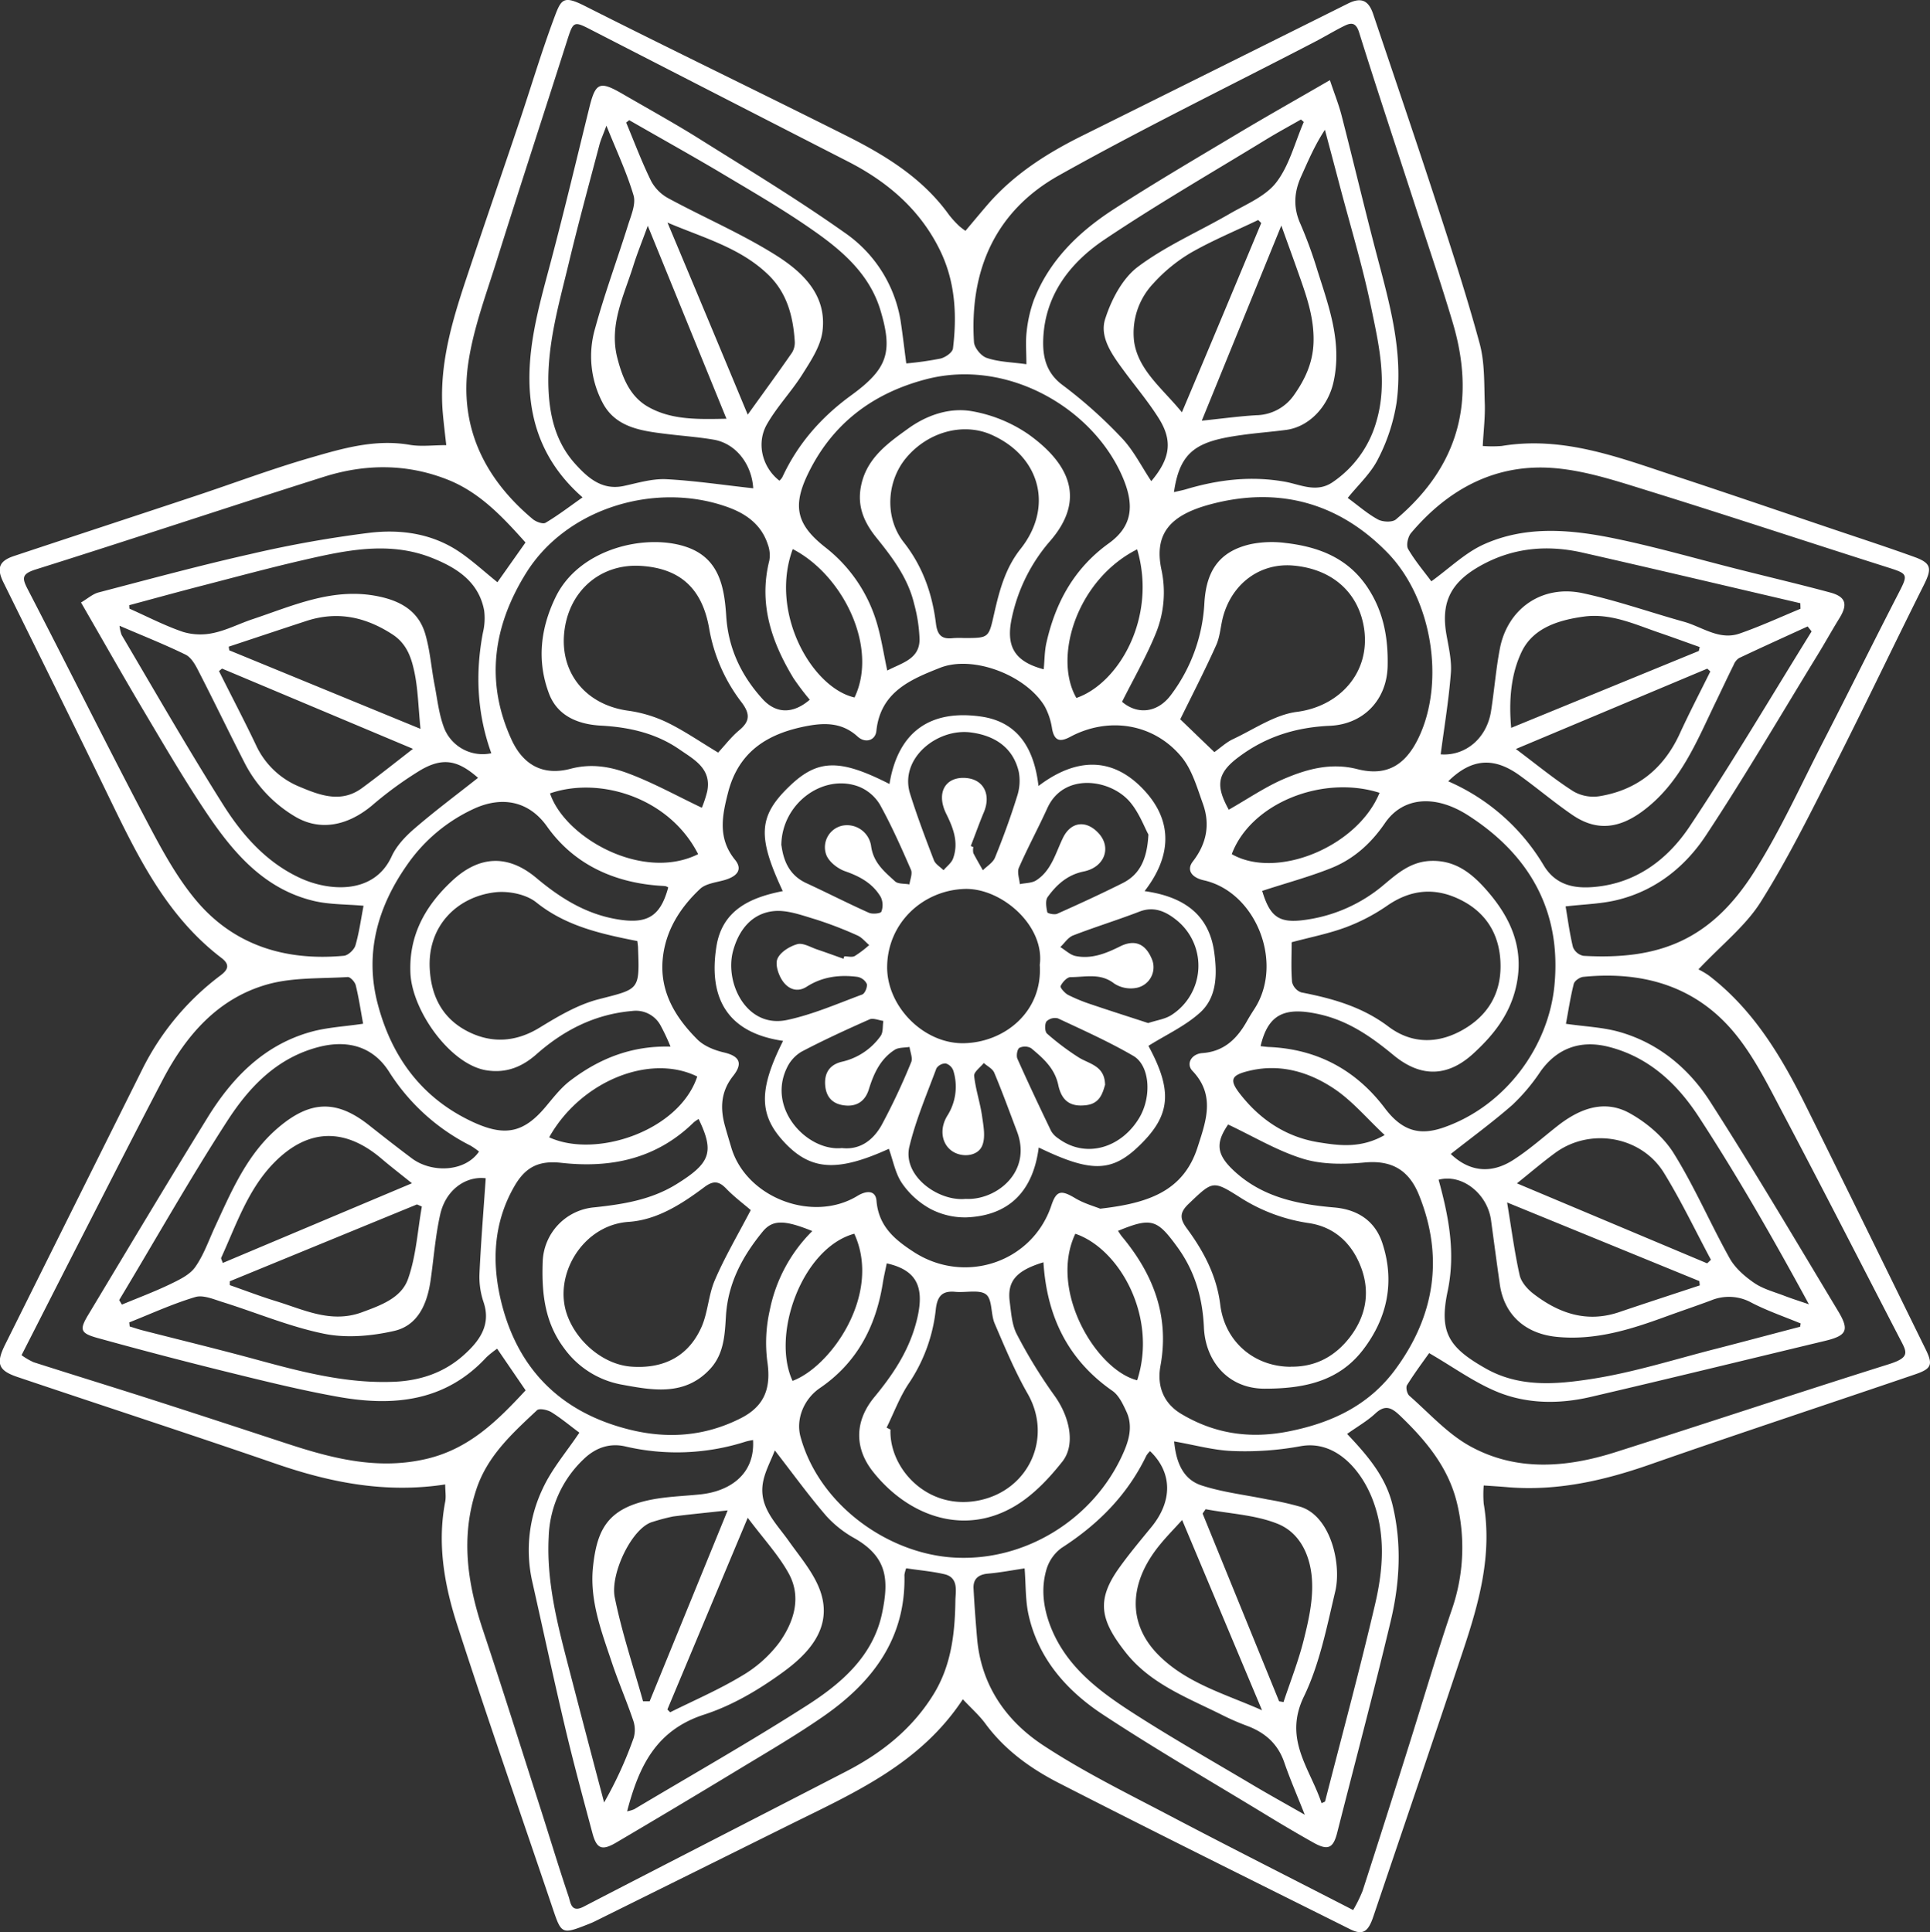 <svg id="Capa_1" data-name="Capa 1" xmlns="http://www.w3.org/2000/svg" viewBox="0 0 635.15 635.93"><rect x="0" y="0" width="635.15" height="635.93" fill="#333333" stroke="none"/><defs><style>.cls-1{fill:#fff;}</style></defs><path class="cls-1" d="M-157.12,414.93a27,27,0,0,1,3.4,2c14.8,11.33,24,26.87,32.08,43.17,13.18,26.54,26.17,53.18,39.24,79.78,2.51,5.12,2.09,6.47-3.44,8.35-29.11,9.93-58.32,19.56-87.36,29.71-15.36,5.36-30.86,8.84-47.21,7.38-2.29-.2-4.58-.33-7.38-.52a37,37,0,0,0,0,6c2.86,16.78-1.53,32.56-6.73,48.17-9.76,29.31-19.73,58.55-29.63,87.81-1.74,5.14-3.56,6.12-7.76,4-31.9-15.93-63.87-31.74-95.61-48-9.3-4.75-17.82-10.86-24.2-19.5-2-2.75-4.64-5.06-7.49-8.11-14,21.28-35.75,30.78-56.87,41.24q-32,15.89-64.08,31.78c-1,.51-2.1.93-3.18,1.35-7.63,3-8.05,2.71-10.63-4.92-10.55-31.25-21.45-62.4-31.59-93.79-4.24-13.09-6.69-26.7-4-40.67.33-1.7,0-3.52,0-5.7-19.53,3-37.69-.59-55.66-6.79-28.26-9.74-56.69-19-85-28.54-6.44-2.16-7.29-4.42-4.15-10.73q22.53-45.27,45.09-90.51a87.14,87.14,0,0,1,25.81-31c2.68-2,3-3.67.21-5.78-18.05-13.78-27.56-33.49-37.12-53.22-11.4-23.51-23-46.91-34.57-70.35-2.28-4.63-1.45-7,3.39-8.64,19.88-6.61,39.79-13.14,59.67-19.75,12.66-4.2,25.16-8.92,38-12.63,10.58-3.07,21.29-6.22,32.68-4.24,3.67.64,7.56.1,12,.1-.4-3.61-.82-7-1.12-10.38-1.39-15.4,2.86-29.86,7.63-44.18,5.74-17.25,11.68-34.43,17.48-51.66,3.78-11.24,7.16-22.61,11.27-33.72,2.54-6.85,3-8.35,10.52-4.53,28.49,14.38,57.24,28.25,85.76,42.56,12.94,6.49,25.24,14,33.92,26.12a32.43,32.43,0,0,0,3.36,3.68,22,22,0,0,0,2.05,1.57c2.35-2.79,4.65-5.56,7-8.3,8.67-10.14,19.62-17.14,31.43-23q43.75-21.72,87.45-43.51c4.26-2.12,6.73-1.17,8.28,3.43,7.07,21,14.22,41.93,21.08,63,4.93,15.11,9.85,30.24,14,45.57,1.67,6.23,1.43,13,1.66,19.58.16,4.44-.4,8.91-.67,14.05a41,41,0,0,0,6.21,0c20.17-3.36,38.53,3.74,57,9.84,17.09,5.63,34.11,11.47,51.16,17.23,9.22,3.12,18.47,6.13,27.61,9.43,5.74,2.07,5.91,3.8,3.16,9.3-9.93,19.82-19.44,39.86-29.48,59.63-7.63,15-15.12,30.25-24.08,44.49C-141.44,400.49-149.31,406.65-157.12,414.93ZM-354,493.7c15.54-1.78,27.35-5.58,32.05-20.23,2.71-8.45,6-17.06-1.68-25.12-2.23-2.35-.32-5.62,3.26-5.87,7.12-.51,11.39-4.71,14.64-10.48.81-1.44,1.69-2.83,2.58-4.21,9.63-15.09.39-38.35-16.75-42.18-4.06-.91-5.76-3.42-3.62-6.19,4.54-5.86,5.77-12.2,3.32-19-1.93-5.37-3.59-11.3-7.12-15.52-9.2-11-24-13.2-36.51-6.53-3.25,1.74-5.22,1.54-6-2.6a22.41,22.41,0,0,0-2.47-7.49c-6.18-10.19-23.56-16.91-34.41-12.61-9.68,3.82-19.61,7.94-20.95,20.77-.33,3.2-3.68,4.13-6.15,1.88-4.82-4.41-10.21-4.66-16.17-3.59-13,2.35-22.93,8.14-26.49,22-2,7.76-3.42,15.12,2.3,22.14,2.53,3.1.89,5.48-3.76,6.74-2.67.73-5.9,1.1-7.75,2.83-6.64,6.24-11.44,13.84-12.3,23.13-1,10.74,4.2,19.23,11.43,26.44,2.18,2.17,5.59,3.53,8.67,4.25,5.1,1.18,6.45,3.48,3.08,7.74-4.06,5.12-4.32,10.56-2.69,16.45.65,2.38,1.38,4.75,2.08,7.12,4.92,16.57,26.89,24.91,41.59,15.87,2.45-1.5,5.87-2.17,6.2,1.67.71,8.35,5.91,12.72,12.27,16.84,16.78,10.87,39,3.46,45.28-15.33,1.65-4.92,3.19-5.17,7.87-2.36C-359.17,492.06-355.66,493-354,493.7Zm81.25,74.13c6.75,7.14,12.75,14.1,15,23.57,3.05,12.77,2.33,25.49-.64,38-5.54,23.29-11.72,46.44-17.61,69.65-1.3,5.12-3,6-7.77,3.34-5.35-3-10.61-6.11-15.84-9.3-17.94-10.93-36.16-21.46-53.67-33-11.77-7.79-21.07-18.29-24.29-32.68-1.07-4.76-.88-9.8-1.31-15.32-4.19.62-8.07,1.38-12,1.72-3.29.28-5,1.81-4.8,5,.29,5.45.7,10.9,1.17,16.35,1.32,15.37,9.51,27.1,21.74,35.16,13.2,8.7,27.53,15.73,41.56,23.11,19.91,10.47,40,20.6,60.45,31.12a47.64,47.64,0,0,0,3.11-6.31q7.75-24,15.31-48.08c4.66-14.78,9-29.65,14-44.33a62.35,62.35,0,0,0,1.67-35.59c-2.87-11.51-10.15-20.23-18.5-28.27-2.78-2.67-4.93-4-8.3-.85C-266.11,563.57-269.32,565.4-272.74,567.83ZM-543.13,274.42c-7.54-8.44-15-16.42-25.46-20.62-13.5-5.39-27.26-5.31-40.89-1-31.63,10-63.12,20.53-94.79,30.48-4.91,1.54-4.51,3-2.55,6.78,12.88,24.86,25.32,49.95,38.34,74.74,5,9.48,10.08,19.21,16.89,27.35,12.48,14.93,29.55,20.08,48.7,18.3,1.4-.13,3.37-2,3.79-3.41,1.23-4.22,1.81-8.62,2.67-13.05-5.74-.52-11.13-.37-16.22-1.56-16.53-3.89-26.74-16-35.61-29.23-7.27-10.84-13.85-22.15-20.52-33.37-6.9-11.62-13.54-23.39-20.63-35.66,2.18-1.28,3.85-2.81,5.78-3.31,16.75-4.38,33.46-8.92,50.34-12.71a377.28,377.28,0,0,1,39-6.94c10.3-1.2,20.66.31,29.59,6.42,4.21,2.88,8,6.38,12.33,9.87Zm164.84-58.68c0-4.06-.31-7.41.08-10.67a43.87,43.87,0,0,1,2.4-10.53c5.1-13,14.74-22.34,26.14-29.73,13.45-8.71,27.29-16.82,41.05-25.05,9.59-5.73,19.33-11.22,30.21-17.52,1.49,4.49,3,8.21,3.94,12,3.87,15.05,7.45,30.18,11.4,45.2,4.23,16.07,8.88,32.15,6.6,48.95A60.85,60.85,0,0,1-262.6,247c-2.37,4.72-6.55,8.52-9.94,12.75,3.46,2.54,6.48,5.21,9.93,7.09,1.57.85,4.72,1,5.91,0,21.31-18,26.13-39.76,18.73-64.74-4.08-13.75-8.75-27.32-13.18-41-5.9-18.18-11.94-36.31-17.64-54.55-1.09-3.53-2.78-3.23-5.1-2.06-3.25,1.63-6.37,3.53-9.6,5.2-28.07,14.58-56.54,28.45-84.12,43.92-20.86,11.7-29.41,31.14-27.93,54.84.12,1.88,2.36,4.62,4.19,5.21C-387.49,215-383.25,215.05-378.29,215.74ZM-200.84,394.2c.77,4.47,1.34,9,2.44,13.46a4.77,4.77,0,0,0,3.41,2.81c24.78,1.41,41.9-5,56.29-27.76,8.61-13.62,15.29-28.47,22.69-42.85C-107.85,324-99.95,308-91.78,292.11c3.86-7.5,4-7.25-3.9-9.76-26-8.26-51.83-16.84-77.85-24.91-10.08-3.12-20.35-6.57-30.75-7.48-19.33-1.69-35.07,6.71-47.45,21.37-1,1.22-1.64,4-.94,5.24,2.28,3.91,5.25,7.41,7.64,10.63,6-4.33,11.14-9.4,17.29-12.17,14.38-6.47,29.59-4.79,44.45-1.64,13.4,2.84,26.58,6.67,39.86,10,9.9,2.51,19.85,4.84,29.71,7.51,5.12,1.38,5.81,3.9,3,8.43-2.61,4.23-5,8.57-7.63,12.81-12,19.61-23.63,39.49-36.3,58.68-6.75,10.23-16.37,18-28.67,21.13C-188.82,393.39-194.68,393.47-200.84,394.2ZM-552.46,539.78a33.67,33.67,0,0,0-3.51,2.8c-13.43,14.57-30.47,16.27-48.54,13.09-12-2.13-23.94-5.07-35.82-8q-21.84-5.38-43.54-11.39c-5.86-1.62-6.16-2.73-3-7.92,12.93-21.53,25.81-43.09,39-64.48,8.08-13.15,18.49-23.93,33.86-28.31,5.49-1.57,11.34-1.83,17.44-2.75-.78-4.27-1.41-8.52-2.43-12.67-.27-1.1-1.78-2.75-2.64-2.7-8.89.56-18.16.06-26.57,2.46-16.22,4.63-26.66,16.75-34.28,31.3-9.07,17.31-17.91,34.73-26.82,52.12-6.55,12.79-13.05,25.6-19.67,38.58a22.36,22.36,0,0,0,4,2.33c12.87,4.12,25.78,8.08,38.65,12.21,14.9,4.78,29.77,9.67,44.65,14.55s30,8.85,46.16,5c14-3.35,23.19-12.55,32.43-22.51Zm134.64-324.3a106.14,106.14,0,0,0,11.27-1.6c1.6-.39,3.95-2,4.1-3.35,1.34-11,.75-21.82-4.13-32C-413.1,165-423.87,155.74-437.06,149q-42.26-21.65-84.48-43.33c-5.79-3-5.87-2.79-7.94,3.7-7.72,24.23-15.63,48.39-23.24,72.65-3.45,11-7.57,22-9.24,33.34-3.07,20.88,5.22,37.94,21.2,51.35,1.07.9,3.36,1.75,4.24,1.22,4.15-2.47,8-5.43,12.17-8.36-12-10.51-17.21-23.31-17.48-38-.25-13.82,3.72-27,7.21-40.25,4.38-16.58,8.36-33.26,12.46-49.9,2.08-8.45,3.4-9.05,11.06-4.6,8,4.64,16.12,9.13,24,14,16.5,10.37,33.24,20.45,49.12,31.71a43.79,43.79,0,0,1,18.25,28.66C-419,205.9-418.47,210.64-417.82,215.48Zm172.07,325.75c-1.95,2.76-4.79,6.55-7.28,10.55-.47.75,0,2.84.78,3.5,6.56,5.75,12.59,12.56,20.1,16.66,15.22,8.33,31.64,7,47.69,1.9,30-9.52,59.89-19.5,89.93-28.94,7.29-2.29,6-4,3.61-8.57-12.84-24.81-25.54-49.69-38.59-74.4-4.68-8.87-9.23-18.09-15.51-25.79-12.76-15.63-30.26-20.72-50-18.75-1.15.11-2.88,1.3-3.13,2.3-1.11,4.38-1.78,8.87-2.58,13.15,6.34.92,12.22,1.13,17.72,2.71,12.79,3.67,22.73,12,29.71,22.86,14.56,22.68,28.27,45.93,42.15,69,3.82,6.36,2.82,8.08-4.43,9.82-25.68,6.16-51.33,12.44-77.05,18.43-10.18,2.37-20.7,2.33-30.36-1.54C-230.75,551-237.72,545.88-245.75,541.23Zm-172.1,70.83a11.11,11.11,0,0,0-.58,2.15c.53,20.94-10.52,35.38-26.69,46.6-9.1,6.32-18.72,11.9-28.21,17.66q-19.94,12.09-40,23.9c-4.71,2.75-6.4,2-7.79-3.19-3.06-11.45-6.17-22.9-8.9-34.43-3.81-16.09-7.27-32.25-10.9-48.38a47,47,0,0,1,3.43-30.47c3-6.55,7.92-12.24,12.09-18.49-2.74-2-5.81-4.61-9.17-6.71-1.29-.8-4-1.38-4.77-.67-8.1,7.59-16.39,15.07-20,26.16-5.2,15.73-2.87,31,2.21,46.22,6.48,19.43,12.61,39,18.86,58.48,3.12,9.74,6.07,19.54,9.34,29.24.64,1.9.79,5.45,4.9,3.32,28.76-14.9,57.6-29.64,86.38-44.51,11.63-6,21.63-13.87,28.69-25.22,5.95-9.55,7.14-20.18,7.3-30.92,0-2.81,1.28-7.64-3.58-8.79C-409.33,613.06-413.47,612.72-417.85,612.06Zm-30.91-111c-9.14-3.71-13.05-3.81-16.35.22-6.6,8.07-11.4,16.9-12.06,27.76-.36,6-.62,12.37-5.09,17.28-8.41,9.25-19.23,7.11-29.37,5.25a30,30,0,0,1-18.84-12c-6.4-8.59-7.35-18.19-7-28.32a18.58,18.58,0,0,1,17.06-18c9.36-1,18.59-2.45,26.91-7.59,11.19-6.93,12.63-10.53,7.34-21.48a11.86,11.86,0,0,0-1.6,1.1c-12.25,12-27.18,15.16-43.61,13.32-7.23-.81-11.66,1.29-15.28,7.48-6.83,11.66-7.62,24.4-4.77,37,5.17,22.81,19.38,37.51,42.34,43.28,12.65,3.19,24.91,2.29,36.66-3.63,8-4,10.18-10,8.86-18.79a48.19,48.19,0,0,1,.79-16.7A50.7,50.7,0,0,1-448.76,501.07Zm76.08,10.28c-9,2.75-12,6.23-11.08,13.1.47,3.6.7,7.51,2.33,10.61a164.56,164.56,0,0,0,12.35,20.14c4.91,6.77,7.1,16,2.66,21.7-4.32,5.48-9.42,10.9-15.31,14.48-17.25,10.48-35.75,3.23-47.1-11.18-5.86-7.44-6.26-16.27.5-24.47,5.89-7.14,11-14.64,13.59-23.89,3.28-11.72.92-17.8-9.51-20.14-.45,2.26-1,4.51-1.34,6.78-2.32,14.18-8.55,26-20.65,34.26-5.37,3.67-8,10.36-6.36,16.13,6.14,22.28,28.59,38.29,50.24,39.65,23.56,1.49,46.22-12.6,55.84-34.14,2-4.41,3.35-9.14,1.15-13.88-1.15-2.48-2.49-5.36-4.6-6.83C-364.68,543.42-371.55,529.13-372.68,511.35Zm-76.91-185.18a84.76,84.76,0,0,1-5.37-7.1c-7.22-11.93-11.5-24.49-7.93-38.7a10.21,10.21,0,0,0-.51-5.33c-2.06-6.33-6.89-9.93-12.86-12.13-23.55-8.69-53.24-.08-66.71,21.63-10.78,17.35-13.5,35.69-4.77,54.76,3.87,8.44,10.45,12,19.49,9.6,6.78-1.79,13-.69,18.93,1.53,8.19,3.06,15.92,7.36,24.22,11.31a38.74,38.74,0,0,0,1.75-5.32c1.56-7.55-4.32-10.56-9.1-13.87-7.7-5.33-16.53-7.34-25.8-7.84-7.6-.4-14.41-3.2-17.17-10.62-4-10.67-2.82-21.35,2.22-31.72,8-16.42,30.76-21.19,43.85-16.17,10.11,3.89,11.68,13.19,12.28,22.54.69,10.55,4.94,19.48,11.91,27.17C-460.63,330.91-455,330.85-449.59,326.17Zm77-10c.3-3.15.27-6,.89-8.73,3-13.29,9.12-24.51,20.55-32.75,7.68-5.53,8.41-12.33,4.79-21.15-9.48-23.06-38-39.9-65-32.82-17.68,4.64-31,14.77-38.94,31.38-5.06,10.6-3.44,16.56,5.64,23.77a49.21,49.21,0,0,1,17.29,25.53c1.39,4.86,2.16,9.9,3.29,15.18,4.86-2.56,10.62-3.75,10.63-10.25a50.48,50.48,0,0,0-1.79-11.72c-2-8.42-7.08-15.16-12.42-21.78-3.76-4.67-6.27-9.82-5.17-16.35,1.62-9.58,8.78-14.62,15.69-19.59,6.13-4.41,13.67-7,21.08-5.64a47.12,47.12,0,0,1,18.51,7.61c13.63,9.79,18.82,21.51,7.07,35.08A56.33,56.33,0,0,0-383,298.85C-385.16,308.33-382.49,313.53-372.62,316.15ZM-348.14,501c.58.85.9,1.39,1.3,1.87,10.3,12.38,15.68,26.16,12.67,42.55-1.22,6.64,1,12.34,6.84,15.82,10.9,6.51,22.5,8.29,35.21,5.79,14.24-2.8,26.45-8.55,35.15-20.3,13.07-17.67,16.15-37.09,7.86-57.58-3.45-8.52-9.34-11.46-17.95-10.65-6.66.62-13.87.7-20.15-1.22-8.51-2.61-16.37-7.37-24.69-11.29-4.3,6.27-3.83,10.06,2.38,15.66,9.28,8.37,20.74,10.63,32.56,11.65,7.82.67,13.43,4.53,15.79,11.66,4.18,12.65,1.75,24.62-6.32,35.16s-19.63,12.81-32.38,12.82c-12.21,0-19.55-9.24-20-20.2-.44-9.68-2.95-18.44-8.73-26.4C-335.24,497.21-337.09,496.44-348.14,501Zm46.92-60.8c1.14.12,2,.25,2.76.28,15.91.69,28.66,7.58,38.16,20.17,6.09,8.08,12.13,8.86,19.55,6.24,20.28-7.18,34.25-26.57,36.22-46.53,2.41-24.32-7.95-43-28.42-56.14-10.92-7-21.49-6-27.35,2.57-4.54,6.66-10.29,11.84-17.66,14.79s-15.11,5-22.73,7.52c2.6,8.61,5.56,10.82,14.44,9.49a50.4,50.4,0,0,0,25.38-11.33c4.37-3.66,8.68-7.53,15-8,8.51-.57,14.15,4,19.16,9.75,7.95,9.11,12.43,19.25,9.53,31.81-2.1,9.06-7.41,15.75-14,21.79-8.51,7.81-17.34,7.94-26.27.57-7.16-5.92-14.59-11.17-24-13.37C-293.14,427.1-298.68,429.47-301.22,440.17Zm-194.18.18a68.25,68.25,0,0,0-3.37-7.15,9.23,9.23,0,0,0-9.22-4.61c-12.23,1.05-22.47,6.23-31.56,14.27-4.55,4-9.73,6.28-16.31,5.28-11.89-1.78-24.58-19.51-25.14-32s4.94-22.28,13.87-30.53,18.31-8.57,27.58-.8c7.69,6.45,15.94,11.7,26.14,13.52s14.61-.65,17.25-10.41a3.51,3.51,0,0,0-.88-.41c-.65-.09-1.32-.1-2-.15-15.2-1.08-28.27-7.16-37-19.49-6.18-8.71-15.28-10-24.36-5.7a54.37,54.37,0,0,0-21.77,18.44c-9.73,13.9-13.92,29.2-9.6,45.64,4.54,17.31,14.36,31,31.3,38.87,10.45,4.83,16.68,3.74,24.06-5.11,2.52-3,5-6.23,8.11-8.57C-518.85,444.31-508.26,440-495.4,440.35Zm183.7-78c6.32-3.59,12.06-7.55,18.33-10.22,7.56-3.22,15.43-5.34,24-3.14,9.46,2.41,15.71-1.12,20.11-10.25,8.89-18.47,4.49-46.06-10.36-61.15C-275.89,261-295.89,255.91-318,261.93c-12.83,3.49-18.31,9.49-15.89,21.24a35.65,35.65,0,0,1-1.72,20.95c-3.12,7.71-7.32,15-11.2,22.73,5.08,4.36,11.74,3.69,16.17-2.35a55,55,0,0,0,10.93-30.23c.6-9.88,4.35-16.85,15.28-19.31a35,35,0,0,1,11.42-.38c10.83,1.25,20.43,4.86,26.92,14.54,5.34,8,6.89,16.66,6.68,26-.25,11.09-7.92,19.14-19,19.63s-21,3.51-30,10.27C-315.81,350.5-315.88,354.74-311.7,362.35Zm-361.84-67.29.06,1.1c5.86,2.61,11.59,5.6,17.64,7.66a19.87,19.87,0,0,0,10.05.34c4.31-.91,8.35-3,12.58-4.44,13.68-4.54,27-10.82,42.19-7.48,7.56,1.65,13,5.28,15,12.62,1.53,5.36,1.91,11.05,3,16.57.92,4.84,1.45,9.9,3.27,14.41a13.64,13.64,0,0,0,15.37,7.92c-4.68-13-5.33-26.2-2.77-39.67a20.36,20.36,0,0,0,.42-7.27c-1.74-9.48-9-14.08-17-17.29-14.13-5.7-28.42-2.6-42.51.64-10.94,2.52-21.79,5.45-32.66,8.27C-657.11,290.58-665.32,292.85-673.54,295.06Zm0,236.06.15,1.31c1.41.43,2.81.91,4.24,1.28,12.29,3.15,24.63,6.14,36.88,9.47,15,4.08,29.91,8.09,45.76,7.46,8.91-.35,16.71-3.09,23.09-8.82,4.88-4.38,9.11-9.71,6.48-17.42a25.89,25.89,0,0,1-1.34-9.28c.48-10.47,1.34-20.92,2.06-31.47-6.46-.8-13.17,3.71-15,12-1.58,7.07-2.11,14.38-3.14,21.58-1.1,7.66-4.1,14.86-12,16.67-7.4,1.69-15.67,2.43-23,.94-11.38-2.31-22.28-6.94-33.44-10.43-2.95-.92-6.42-2.44-9-1.66C-659.26,525-666.33,528.27-673.52,531.12Zm343.88,39.18c.63,6.68,2.8,12.45,9.09,14.48,7,2.26,14.42,3.09,21.66,4.59a97.26,97.26,0,0,1,11,2.47c9.78,3.25,13.4,18.78,11.25,27.84-2.78,11.72-5.14,23.89-10.32,34.59-6.81,14.08,2.06,23.65,5.83,35.08.86-.42,1.12-.47,1.15-.58,5.55-21.68,11.42-43.3,16.5-65.09,2.64-11.34,3.49-23-.87-34.32-3.78-9.83-12.35-19.75-23.91-17.48a100.46,100.46,0,0,1-22.26,1.54C-316.68,573.22-322.82,571.48-329.64,570.3Zm-.08-312.48c1.75-.42,3-.64,4.14-1,10.6-3.14,21.26-4.4,32.33-2.44,5.15.91,10.47,3.85,15.86.09a35.85,35.85,0,0,0,14.24-19.71c3.9-13,.83-25.72-1.78-38.28-2.78-13.38-6.79-26.5-10.27-39.73q-2.4-9.1-4.83-18.2c-3.36,5.1-5.5,10.22-7.79,15.28-2.37,5.21-2.7,10.27-.28,15.67a144.48,144.48,0,0,1,5.6,15.32c3.77,11.94,8.19,23.7,5.3,36.75-1.73,7.82-7.77,14.73-15.64,15.77-4.92.65-9.88,1-14.8,1.71C-321.9,241.06-327.76,244.12-329.72,257.82Zm91.11,217.85c5.93,5.66,13,6.74,20.41,2.05,5.14-3.26,9.75-7.38,14.56-11.17,7.22-5.71,15.41-9,23.89-4.32,5.61,3.1,11.16,7.82,14.51,13.2,6.88,11.05,12.05,23.16,18.41,34.56,1.8,3.23,5,6,8.09,8.12,2.92,2,6.59,2.95,10,4.26,2.62,1,5.31,1.85,8,2.77-11.61-21.36-23.39-42-36.38-61.9-7-10.69-16.31-19.5-29.56-22.86-9.15-2.31-16.9.37-22.41,8.13a63.29,63.29,0,0,1-9.25,11C-224.82,465.2-231.77,470.27-238.61,475.67Zm-229.64,94.15a22.93,22.93,0,0,0-2.27.47,74.32,74.32,0,0,1-39.77,1.62c-5.13-1.18-9.79.42-13.71,4.23a36.86,36.86,0,0,0-11.48,25.61c-.73,14.15,2.62,27.64,6.12,41.13q6,23.13,12.12,46.23a130.09,130.09,0,0,0,9.75-21.32,9.56,9.56,0,0,0-.25-5.9c-2.17-6.39-4.88-12.61-7-19-3.41-10.18-7.33-20.4-6.15-31.39,1.28-11.92,4.63-18.78,17.85-21.78,5.62-1.28,11.51-1.41,17.28-2C-476.35,586.84-467.54,581.45-468.25,569.82Zm344.6-37.27c.07-.37.13-.74.2-1.11-5.42-2.24-11-4.15-16.2-6.84a15.33,15.33,0,0,0-13.31-.74c-4.93,1.84-9.94,3.52-14.89,5.33-11.57,4.23-23.18,7.91-35.83,6.67-10.31-1-17.34-7.16-18.79-17.28-1-7-1.93-14.07-2.89-21.11-1.2-8.84-9.68-15.4-17.26-13.33,3.31,12,5.64,23.92,3,36.6-2.9,13.63.28,18.61,12.56,25.55,11.05,6.25,23.05,5.21,34.47,3.47,14.13-2.15,27.91-6.6,41.82-10.12C-141.75,537.34-132.71,534.91-123.65,532.55Zm-300.63,33.18,1.28.64c-.45,13,12.45,26.93,29.47,23.24,16.2-3.51,23.87-20.68,15.7-35-4.22-7.38-7.52-15.31-10.88-23.15-1.33-3.1-.71-7.9-2.83-9.57s-6.69-.53-10.15-.86c-4.22-.4-5.85,1.37-6.37,5.56a53.83,53.83,0,0,1-8.8,24.42C-419.93,555.52-421.85,560.8-424.28,565.73Zm300.77-269.51-.06-1.84c-23.91-5.57-47.8-11.24-71.74-16.67-11.88-2.69-23.4-1.55-34.14,4.68-9.33,5.41-12.37,11.88-10.61,22.18.73,4.23,1.8,8.58,1.48,12.78-.69,9-2.19,17.86-3.35,26.77,8,.62,15.15-5.15,16.57-14.21,1.08-6.85,1.6-13.8,2.91-20.6,2.54-13.17,13.86-21.1,27.24-18.24,11.24,2.41,22.16,6.3,33.27,9.39,6.05,1.68,11.67,6.23,18.38,3.9S-130.18,299-123.51,296.22ZM-676.85,523.77l.89,1.5c5.24-2.19,10.58-4.18,15.7-6.63,3-1.46,6.54-3.08,8.39-5.67,2.84-4,4.48-8.82,6.56-13.32,5.56-12,10.67-24.22,21.25-33,10.32-8.58,18.87-8.78,29.42-.44,4.68,3.7,9.37,7.38,14.15,10.95,6.39,4.77,17.37,4.57,22.07-2.27a24.8,24.8,0,0,0-2.81-1.95,67.79,67.79,0,0,1-26.85-24.4c-5.24-8.17-13.53-10.61-23.36-8-13.67,3.63-22.71,13.25-29.83,24.27C-653.72,484.07-665,504.07-676.85,523.77ZM-509,135.41l-1,.79c2.71,6.48,5.17,13.08,8.27,19.37a14.08,14.08,0,0,0,5.79,5.65c11.61,6.27,23.84,11.52,35,18.51,8.87,5.56,17.07,13.15,15.54,25.19-.62,4.9-3.79,9.67-6.52,14-3.58,5.72-8.37,10.69-11.72,16.52-3.67,6.37-1.5,14.34,4.07,18.64a5.59,5.59,0,0,0,.95-1.13c5.13-11.07,12.84-19.82,22.71-27,12-8.74,13.72-14.24,9.58-28-3.6-11.92-12.67-19.68-22.34-26.4-10-7-20.67-13.11-31.17-19.4C-489.49,146.46-499.28,141-509,135.41ZM-337.58,573.5a7.24,7.24,0,0,0-1.2,1.43c-6.25,13-15.9,22.68-27.91,30.41a13.55,13.55,0,0,0-5,7.11c-1.77,6-1.09,12.09,1.06,18,5,13.6,15.89,21.8,27.34,29.17,12.9,8.31,26.26,15.89,39.45,23.73,5.3,3.15,10.69,6.13,17.16,9.83-2.59-6.56-4.88-11.8-6.73-17.19-2.11-6.16-6.34-9.86-12.25-12.07a81,81,0,0,1-8.17-3.55c-11.37-5.7-23.6-10.19-31.82-20.65s-9.77-17-2.23-27.63c3.35-4.71,7.08-9.15,10.75-13.63C-330.15,589.9-330.22,580.58-337.58,573.5ZM-287,136l-.94-.81c-3.8,2.18-7.66,4.26-11.39,6.54-17.79,10.89-35.88,21.32-53.18,32.93-11.31,7.58-19.61,18.18-20.23,32.66-.24,5.68.8,11.17,6.35,15.28a152,152,0,0,1,19.49,17.43c3.88,4.07,6.48,9.36,9.71,14.2,6.21-7.37,7.13-13.2,2.52-20.59-3.49-5.58-7.8-10.65-11.72-16-3.68-5-7.86-10.79-6-16.7,2-6.34,5.66-13.39,10.77-17.24,9.25-6.95,20.17-11.64,30.27-17.5,5.36-3.11,11.75-5.69,15.31-10.32C-291.75,150.3-289.93,142.75-287,136ZM-479.74,343.57c2.33-2.51,4.36-5.21,6.89-7.31,3.53-2.92,3.73-5.31.91-9.12A55.35,55.35,0,0,1-482.64,303c-2.28-13.59-9.74-20.09-22.56-20.88-13.45-.83-24.13,8.55-25.25,22.66-1,12.9,7.32,23.08,21.08,25a43.23,43.23,0,0,1,12.7,3.8C-491.07,336.28-485.88,339.88-479.74,343.57Zm-79,8.32c-6.6-5.8-11.55-6.87-19-2.5a121.91,121.91,0,0,0-16,11.68c-8.37,6.91-17.51,8.36-25.6,3.33a43.64,43.64,0,0,1-16.12-17.22c-5.2-10.14-10.13-20.42-15.34-30.55-1-2-2.37-4.4-4.21-5.3-6.87-3.36-14-6.18-21.73-9.5a14,14,0,0,0,.68,3c11,18.64,21.8,37.47,33.36,55.8,6.29,10,14.18,19,25.23,24.15,9.33,4.39,24.42,5.79,30.29-7.05,1.59-3.48,4.56-6.61,7.53-9.16C-573,362.83-565.9,357.53-558.76,351.89ZM-469,494.16c-2.38-2.06-5.47-4.35-8.1-7.09-2.47-2.56-4.32-2.6-7.19-.46-7.46,5.58-15.55,10.8-24.92,11.43-15.06,1-24.88,17.5-20.23,30.59,3.12,8.79,11.9,16.4,21.18,17.06,10.87.77,19-3.6,23.19-13.38,2-4.76,2.18-10.33,4.24-15.08C-477.68,509.86-473.58,502.89-469,494.16Zm152.57-150.74c2.05-1.47,3.91-3.22,6.1-4.26,7-3.28,13.81-8.08,21.12-9,13.82-1.8,24.17-12.79,22.06-27.36C-268.9,291-277.54,283.09-290.65,282c-10.62-.85-19.76,5.73-22.84,16.58-.9,3.17-1,6.64-2.32,9.59-3.62,8.08-7.69,16-11.85,24.44Zm196.57-39.7-1.32-1.67c-7.54,3.45-15.1,6.87-22.6,10.42a4.85,4.85,0,0,0-1.77,2.28c-2,4-3.88,8.06-5.83,12.08-6.4,13.21-11.76,27-24.34,36.19-7.72,5.62-15.06,6.43-22.88,1.08-6-4.1-11.56-8.84-17.46-13.08-8.47-6.08-15.77-5.5-23.41,2A68.22,68.22,0,0,1-208,380.78c4,6.58,10.27,7.63,16.79,7,13.68-1.26,24-9.09,31.22-19.93C-146,346.86-133.19,325.14-119.9,303.72Zm-278.94,2.15c8.39,0,8.09-.07,10-8.48,1.68-7.36,3.66-14.64,8.57-20.83,10.9-13.72,6.59-30.39-9.49-37.57-9.34-4.18-21-1-28.18,7.63-6.43,7.75-7.07,19.68-.76,27.72s9.4,17,10.61,26.82c.49,4,2.13,5.17,5.75,4.73A29,29,0,0,1-398.84,305.87ZM-291,406c0,4.47-.23,8.81.14,13.09a4.83,4.83,0,0,0,3,3.41c10.28,2,20.06,4.72,28.72,11.26,7.27,5.49,15.66,5.84,23.89,1.39,8.4-4.56,13-11.71,13-21.25s-4.09-17.11-12.59-21.57-16.69-3.93-24.76,1.66a62.21,62.21,0,0,1-13.55,7.08C-278.8,403.17-284.68,404.31-291,406Zm-.32,139.7c8.26.12,14.72-3.45,19.62-9.88,5-6.62,6.51-14.17,3.83-22-2.82-8.18-8.57-14-17.34-15.36a57.21,57.21,0,0,1-22.16-8.09c-9.59-6.08-9.39-6-17.39,1.6-3.09,2.92-3.17,4.9-.73,8.21,5.51,7.5,9.8,15.47,11,25.1C-313,537.55-303.24,545.68-291.36,545.73ZM-468.19,256.58c-.48-7.93-5.69-14.74-13-16-5.05-.87-10.19-1.22-15.29-1.85-8.16-1-16.71-2-21.11-10A32.79,32.79,0,0,1-520.24,204c3.16-11.58,7.36-22.86,10.94-34.33,1-3.1,2.55-6.75,1.72-9.53-2.22-7.49-5.6-14.64-8.92-22.92-1.08,3-1.86,4.61-2.31,6.35-3.41,12.92-6.94,25.81-10.05,38.8-3.32,13.81-7.38,27.49-6.68,42,.43,9.13,2.7,17.46,8.79,24.2,4.06,4.49,8.74,8.74,15.85,7.27,4.67-1,9.44-2.47,14.1-2.25C-487.31,254.09-477.87,255.53-468.19,256.58Zm7.11,316.68c-1.37,3.56-3.21,6.87-3.87,10.4-1.54,8.19,4.21,13.43,8.42,19.37,4.06,5.73,9.08,11.47,10.87,18,3.06,11.17-4.52,19.22-12.6,25.12s-16.8,11.06-26.06,14.06c-16,5.18-21.54,17.24-25.37,31.84a11,11,0,0,0,2.33-.68c19-11.34,38.3-22.28,56.93-34.22,11.35-7.28,21.77-16.28,24.68-30.46,2.18-10.63,1.85-18.13-8.88-24.39A36.7,36.7,0,0,1-444,595C-449.7,588.43-454.82,581.33-461.08,573.26Zm-45.25-167.65c-12-2.37-23.48-4.9-33.26-12.74-3.34-2.68-9.16-3.83-13.57-3.31-12.36,1.45-22.29,11-21.48,25.24.54,9.59,4.64,16.7,12.92,20.76,7.65,3.75,15.49,3.27,23.17-1.42,6.13-3.75,12.61-7.6,19.46-9.37,13.37-3.45,13.53-2.86,13-16.76C-506.08,407.36-506.2,406.71-506.33,405.61Zm353.12-88.74-1-.93-63,26.45c7,5.25,12.74,10,18.95,13.95a13.18,13.18,0,0,0,8.51,1.6c12.29-2,21-8.89,26.33-20.28C-160.21,330.65-156.64,323.79-153.21,316.87Zm-3.47,202.07-.15-1.41-63.26-25.88c1.46,8.81,2.45,16.43,4.12,23.91.5,2.27,2.54,4.59,4.49,6.1,8.39,6.48,17.61,9.7,28.27,6.08C-174.39,524.75-165.53,521.87-156.68,518.94ZM-157,310.12l.3-1.28c-4.39-1.56-8.77-3.17-13.19-4.68-8.12-2.77-16.09-6.57-25-5.34-8.28,1.14-16.64,3.72-20.4,11.55-3.56,7.43-4.27,16-3.46,25.06ZM-301,169.27l-1-1c-7.46,3.58-15.15,6.75-22.3,10.86a53.11,53.11,0,0,0-12.19,10,23.72,23.72,0,0,0-6.34,19.26c1.44,9.43,9.39,15.41,15.72,23.18C-318.08,210.21-309.53,189.74-301,169.27ZM-577.69,335.76c-.72-7.21-.81-13.06-2-18.68-1-4.7-2.47-9.32-7.25-12.42-8.94-5.8-18.16-7.73-28.35-4.4-8.51,2.79-17,5.63-25.51,8.45l.18,1.2Zm73.25,320.09,2.16,0L-476.61,593c-6.8.76-12.38,1.28-17.92,2a62.78,62.78,0,0,0-6.66,1.75c-6.81,1.74-14.13,17.08-12.57,24.87C-511.43,633.2-507.62,644.46-504.44,655.85Zm203.7,2.94c-8.69-20.71-17.38-41.42-26.29-62.62-2.8,3.08-5.12,5.43-7.21,8-10.39,12.58-10.83,25.91-.8,36.21C-325.69,649.94-312.81,653.43-300.74,658.79Zm-342-147.24,62.24-26.22c-3.92-3.16-7.05-5.56-10.05-8.12-12-10.2-24.07-10-35.17,1.2-8.7,8.77-12.54,20.46-17.54,31.41C-643.43,510.14-643,510.71-642.76,511.55ZM-643,315.92l-1,.82c4,8.07,8.24,16.08,12.11,24.23a27,27,0,0,0,14.34,13.82c6.72,2.82,13.71,5.54,20.63.45,5.31-3.9,10.45-8,16.76-12.9Zm173,279.51c-9.23,22-17.83,42.57-26.44,63.11l.92.91c7.9-3.94,16.05-7.44,23.59-12a41.56,41.56,0,0,0,12.35-11c4.79-6.76,7.42-14.91,3-22.82C-459.95,607.57-464.87,602.29-470,595.43Zm-170.45-77.84,0,1.27c5.07,1.77,10.1,3.71,15.23,5.28,9.19,2.81,18.09,7.39,28.27,3.65,6.2-2.29,12.94-4.69,15.15-10.94,2.68-7.54,3.14-15.87,4.56-23.86l-1.6-.7ZM-470,232.34c5.36-7.46,10.08-13.91,14.63-20.49a6.48,6.48,0,0,0,.83-3.86c-.55-8.11-2.55-15.69-8.61-21.61-9.22-9-21.53-12.26-33.26-17.26C-487.76,189.72-479.16,210.31-470,232.34Zm174.88,423.5,1.45.25c2.27-6.83,4.94-13.57,6.67-20.54,1.54-6.17,3-12.64,2.73-18.92-.3-8-3.56-16-11.19-19.16-7.38-3-15.85-3.35-23.84-4.86l-1,1.43ZM-477,233.69l-25.89-63.51c-1.93,5.3-3.52,9.19-4.77,13.19-3.07,9.81-8,19.33-5.29,30.15,1.67,6.54,4.15,12.89,10.28,16.31C-495,234.15-486.28,233.87-477,233.69Zm322.75,278,1.24-1.18c-5.11-9.55-9.78-19.36-15.44-28.57-7.47-12.14-24.26-15-35.72-6.68-4.11,3-8,6.34-12.69,10.1ZM-320.57,234.33c6.86-.71,12.41-1.48,18-1.8A15.42,15.42,0,0,0-290.3,226c3.65-5.15,6.27-10.65,6.5-17.36.29-8.42-2.52-15.91-5.21-23.54-1.59-4.53-3.24-9-5.38-15Zm-134.61,42.26c-7.75,21,6.3,45.65,20.33,48.84C-427,309.12-438.45,285.27-455.18,276.59ZM-310.7,377c14.8,8.49,41.4-2.44,48.63-20.19C-280.93,350.82-304.45,360.27-310.7,377ZM-535.34,470.2c15.27,7.05,42.73-2,48.73-20C-502.21,442.49-525,451.75-535.34,470.2Zm80.09,80.17c12.6-4.67,29.47-28.52,20.32-48.43C-452,506.58-462.35,535-455.25,550.37Zm194.86-80.91c-5.83-5.45-10.66-11.26-16.68-15.28-8.06-5.38-17.36-8.21-27.3-6-7.13,1.6-7.41,3.22-2.6,9,6.72,8.11,15.26,13.3,25.57,14.78C-274.87,473-267.95,473.77-260.39,469.46Zm-81.45-192.79c-19.81,10-27.73,35.48-20,48.92C-347.85,320.79-335.24,299-341.84,276.67ZM-486.32,377c-9.5-18.71-32.49-25.64-48.74-20C-530.17,371.62-504.56,386.11-486.32,377Zm144.47,173.22c6.82-20.78-5.71-43.31-20.34-48.27C-371.06,520.68-355.26,546.81-341.85,550.17Z" transform="translate(716.07 -95.86)"/><path class="cls-1" d="M-374.23,473.56c-1.8,14-9.41,22.44-23.83,23a24.41,24.41,0,0,1-11.84-2.81,27.17,27.17,0,0,1-9.32-8.42c-2.22-3.25-2.94-7.52-4.33-11.34-16.8,7.64-25.54,7.16-34.15-1.88s-8.86-17.33-.67-33.65c-18.23-2.63-24.65-14-21.93-31.07,1.92-12.05,11.22-16.14,21.83-18.22-8.38-17.92-8-24.62,2-34.33,9.35-9.09,16.55-9.39,33.12-.93,2.81-17.23,13.46-24.62,30.2-22.19,11.94,1.73,17.39,10.32,18.84,22.84,12.68-9.61,24.79-9.59,35.06,1.71,9.3,10.24,8.57,21.64-.14,32.9,12.71,1.79,21.25,7.56,22.94,20.29.94,7,.92,14.59-4.63,19.64-4.9,4.47-11.26,7.35-17.05,11,7.65,14.13,7.4,22.07-1.57,31.41C-349.57,481.78-356.25,482.24-374.23,473.56Zm.34-60.11c1.71-12.92-12.6-25.37-24.72-25-13.56.44-25.14,10.9-25.5,25.23-.34,13.3,12,25.84,25.3,25.55S-372.89,428.92-373.89,413.45Zm-22.71-39.12.85.34a5,5,0,0,0,0,2c1,1.93,2.08,3.77,3.14,5.64,1.37-1.39,3.34-2.53,4-4.2,2.66-6.55,5.1-13.21,7.21-20a16.29,16.29,0,0,0,.61-8.17c-1.89-8.18-8.11-12-15.79-13-11.1-1.45-23.57,8.59-20,20.15,2.32,7.4,5.07,14.67,7.85,21.91.51,1.31,2.09,2.2,3.17,3.29,1.07-1.28,2.61-2.39,3.14-3.86,1.9-5.23.11-9.95-2.25-14.71-3.46-7-.22-12.42,6.67-11.77,5.78.54,8.2,5.66,5.6,11.52C-393.87,367-395.18,370.71-396.6,374.33ZM-439,473.74c6,.7,10.35-2.67,13.11-7.64a214.37,214.37,0,0,0,9.69-20.64c.57-1.34-.33-3.31-.55-5-1.65.29-3.6.11-4.89.95-4.69,3-6.89,7.78-8.5,13-1.23,4-4.15,5.91-8.46,5.23-3.62-.57-5.54-2.78-5.89-6.36-.4-4.29,1.48-7.08,5.71-8a21.43,21.43,0,0,0,12.49-8.39c.91-1.2.65-3.3.92-5-1.51-.21-3.3-1-4.49-.53-7.57,3.35-15.1,6.81-22.42,10.65a12.24,12.24,0,0,0-4.88,5.44C-463.63,461-450.25,474.92-439,473.74Zm100.9-103.14c-1.37-2.48-3.08-7.26-6.17-10.85-6.44-7.48-21.73-9.72-27.12,2.09-3,6.6-6.47,13-9.37,19.64-.65,1.47.16,3.58.31,5.39,1.82-.39,3.95-.31,5.42-1.26,5-3.24,6.33-8.95,8.79-14,2.67-5.42,7.72-5.85,11.72-1.49,4.32,4.69,2,11.18-4.91,12.59-5.34,1.09-8.92,4.34-11.86,8.41-.82,1.15-.46,3.37-.12,5,.08.41,2.37.91,3.26.51,7.22-3.22,14.41-6.53,21.47-10.06C-341.21,383.84-338.58,379.06-338.14,370.6Zm-60.18,119.87c9.89.57,22-8.71,16.89-22.2-2.45-6.46-4.82-13-7.48-19.33-.55-1.31-2.26-2.14-3.44-3.19-1.12,1.42-3.3,2.94-3.17,4.23.47,4.5,2,8.89,2.62,13.38.46,3.2,1.18,6.93,0,9.66-1.53,3.55-6.85,3.91-10,1.64-3.38-2.43-4.1-7.34-1.4-11.65a17.76,17.76,0,0,0,1.92-14.75,3.8,3.8,0,0,0-2.5-2.37,3.63,3.63,0,0,0-3.06,1.62c-3.15,8.49-6.76,16.91-8.88,25.68C-419.15,482.89-407.28,491.36-398.32,490.47Zm-60.62-116.36c.62,4.56,2.26,9.7,8.18,12.43,6.89,3.18,13.65,6.65,20.58,9.75,1.16.53,3.87.26,4.12-.35a6.16,6.16,0,0,0-.17-4.77c-2.61-4.49-6.82-6.82-11.72-8.53-2.46-.85-5.32-3.07-6.22-5.36a7.26,7.26,0,0,1,5.29-9.66,8,8,0,0,1,9.45,6.75c.75,5.48,4.39,8.4,7.88,11.59,1,.93,3.13.68,4.73,1,.21-1.62,1.07-3.53.5-4.82-3.16-7.26-6.38-14.53-10.21-21.44a14.31,14.31,0,0,0-6.94-5.92C-445.12,350.34-458.84,360.28-458.94,374.11Zm120.7,58.48c2.88-.94,5.45-1.28,7.46-2.52a19.26,19.26,0,0,0,1.6-31.56c-3.39-2.67-7.22-4.42-11.93-2.6-7.22,2.78-14.64,5.06-21.85,7.85-1.65.64-2.82,2.52-4.21,3.83,1.67,1,3.23,2.57,5,2.94,5.27,1.07,10-.83,14.71-3.18,5-2.48,8.56-.67,10.57,4.56A6.91,6.91,0,0,1-342,421a10,10,0,0,1-7.37-1.4c-4.57-3.58-9.56-2.11-14.39-2.12-1.15,0-2.68,1.67-3.27,2.94-.24.5,1.39,2.35,2.5,2.93a56.2,56.2,0,0,0,7.75,3.16C-350.55,428.62-344.31,430.6-338.24,432.59Zm-14.16,20.2c-.84,2.92-1.75,6.24-6.13,6.82-5,.65-8.13-1.08-9.31-6.63s-5-8.81-8.9-12.09a4.17,4.17,0,0,0-3.9-.13c-.72.45-1.08,2.62-.64,3.6,3.56,8,7.3,15.9,11.09,23.78a7.45,7.45,0,0,0,2.37,2.44c9.25,6.84,20.88,2.94,26.68-6.86,4.12-7,3.43-17.16-2-20.32-8-4.65-16.43-8.42-24.79-12.34a4,4,0,0,0-3.79,1c-.63.9-.57,3.32.17,4a84.37,84.37,0,0,0,10.46,7.87C-357.54,446.1-352.58,446.63-352.4,452.79Zm-86.12-41.37.26-.79c1.16,0,2.54.4,3.44-.09a36.27,36.27,0,0,0,4.75-3.61c-1.28-1.08-2.4-2.53-3.88-3.17a125.51,125.51,0,0,0-13.85-5.32c-4.5-1.34-9.33-3.17-13.78-2.68-7.22.8-11.44,6.29-13.29,13.13-2.82,10.43,4.4,25.53,17.76,22.7,8.47-1.8,16.57-5.36,24.75-8.39.88-.32,1.77-2.49,1.5-3.5a4.29,4.29,0,0,0-3.09-2.31c-5.87-.76-11.56-.05-16.68,3.24-3.24,2.08-6.14.62-7.84-1.77-1.43-2-2.61-5.49-1.79-7.42.94-2.2,4-4.09,6.54-4.81,1.86-.52,4.33,1,6.5,1.74C-444.31,409.33-441.42,410.39-438.52,411.42Z" transform="translate(716.07 -95.86)"/></svg>